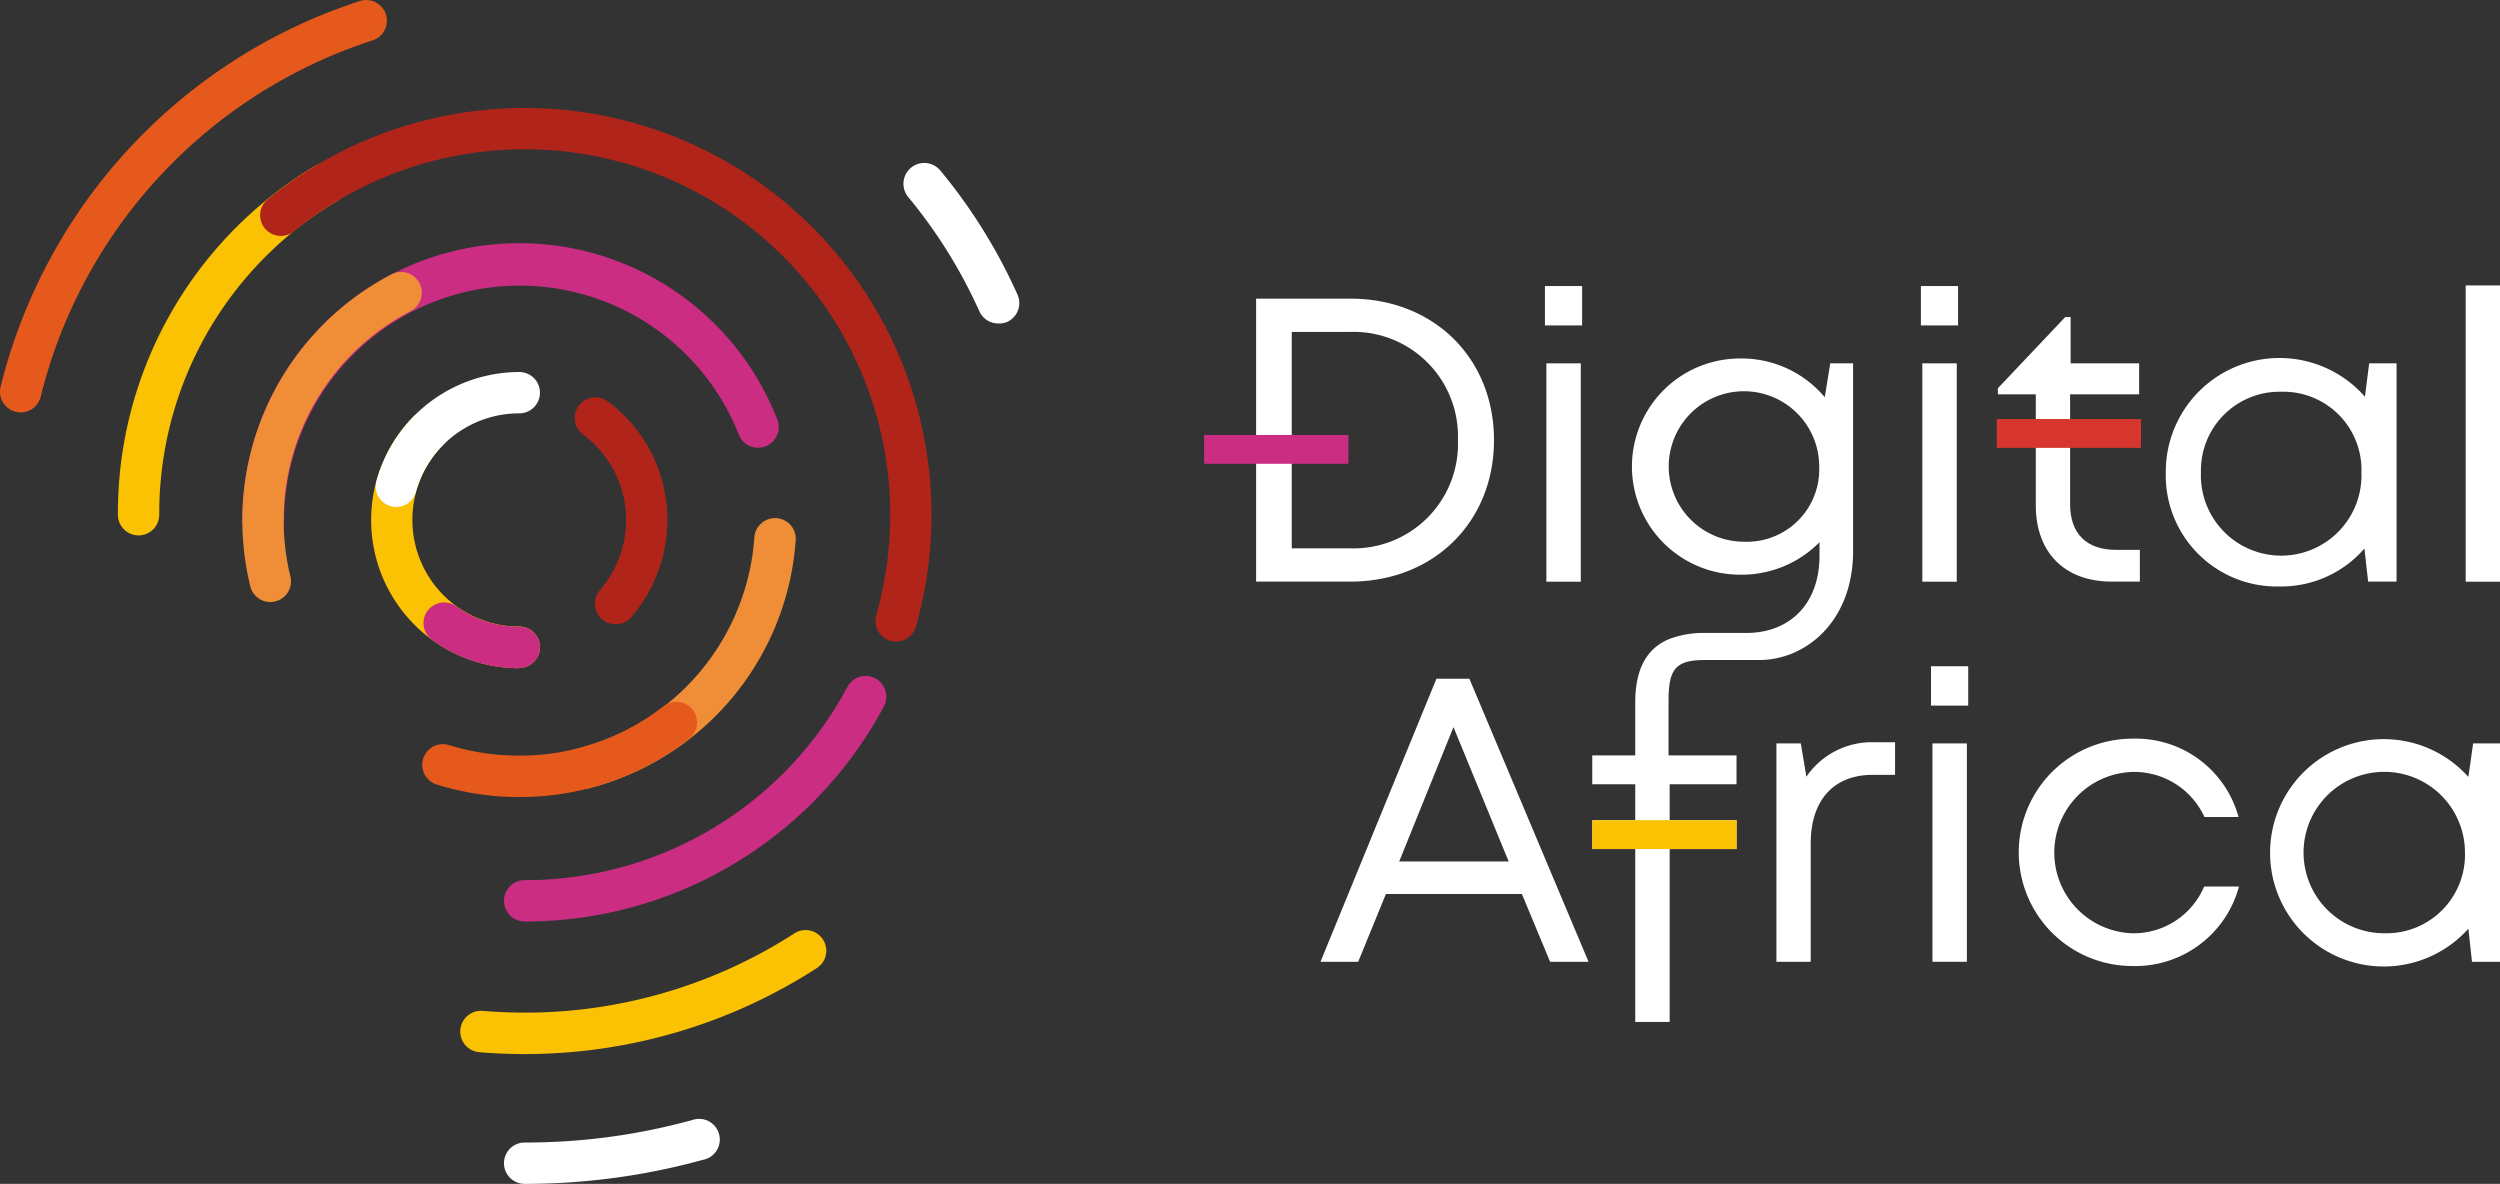<svg xmlns="http://www.w3.org/2000/svg" viewBox="0 0 241.92 114.56"><rect x="0" y="0" width="241.92" height="114.56" fill="#333333" stroke="none"/><defs><style>.cls-1{fill:#ffffff;}.cls-2{fill:#d7362e;}.cls-3{fill:#cb2d83;}.cls-4{fill:#fac202;}.cls-5{fill:#ef8e36;}.cls-6{fill:#b0241a;}.cls-7{fill:#e6591c;}</style></defs><g id="Calque_2" data-name="Calque 2"><g id="Calque_1-2" data-name="Calque 1"><path class="cls-1" d="M144.57,42.59c0-7.94-5.83-13.69-13.89-13.69h-9.13V56.28h9.13C138.73,56.28,144.57,50.53,144.57,42.59ZM125,53.06V32.12h5.59a10.11,10.11,0,0,1,10.49,10.47,10.11,10.11,0,0,1-10.49,10.47Z"/><rect class="cls-1" x="149.64" y="35.16" width="3.33" height="21.13"/><rect class="cls-1" x="149.5" y="27.68" width="3.6" height="3.81"/><rect class="cls-1" x="186.02" y="35.16" width="3.33" height="21.13"/><rect class="cls-1" x="185.88" y="27.68" width="3.6" height="3.81"/><path class="cls-1" d="M197,48.9c0,4.58,2.8,7.38,7.34,7.38h2.73V53.21h-2.3c-2.88,0-4.45-1.58-4.45-4.42V38.16H207v-3h-6.63V30.68h-.52l-6.52,6.89v.59H197Z"/><path class="cls-1" d="M220.52,56.75a10.66,10.66,0,0,0,8.28-3.67l.36,3.2h2.75V35.16h-2.65l-.41,3.23a11,11,0,0,0-19.27,7.33A10.74,10.74,0,0,0,220.52,56.75Zm.25-18.84a7.55,7.55,0,0,1,7.74,7.81,7.77,7.77,0,1,1-15.53,0A7.61,7.61,0,0,1,220.77,37.91Z"/><rect class="cls-1" x="238.6" y="27.62" width="3.33" height="28.67"/><path class="cls-1" d="M139,65.68,127.78,93.07h3.65l2.68-6.56h13.16L150,93.07h3.72L142.19,65.68Zm-3.6,17.68,5.25-13,5.34,13Z"/><path class="cls-1" d="M174.8,75.16l-.54-3.22H171.9V93.07h3.32V81.59c0-4.1,2.18-6.61,6-6.61h2.16V71.83h-1.87A7.68,7.68,0,0,0,174.8,75.16Z"/><rect class="cls-1" x="187" y="71.94" width="3.33" height="21.13"/><rect class="cls-1" x="186.86" y="64.47" width="3.6" height="3.81"/><path class="cls-1" d="M206.32,90.31a7.81,7.81,0,0,1,0-15.61,7.48,7.48,0,0,1,7,4.36h3.3a10.3,10.3,0,0,0-10.27-7.58,11,11,0,0,0,0,22,10.39,10.39,0,0,0,10.31-7.69h-3.37A7.41,7.41,0,0,1,206.32,90.31Z"/><path class="cls-1" d="M238.86,75.18a11,11,0,1,0,0,14.69l.35,3.2h2.75V71.94h-2.64Zm-8.08,15.13a7.81,7.81,0,1,1,7.75-7.8A7.6,7.6,0,0,1,230.78,90.31Z"/><rect class="cls-1" x="154.09" y="79.37" width="4.16" height="2.79"/><path class="cls-1" d="M177.11,35.16l-.53,3.28a10.51,10.51,0,0,0-8.2-3.75,10.46,10.46,0,0,0,0,20.92,10.58,10.58,0,0,0,7.69-3.14v1.29c0,4.68-2.87,7.49-7.1,7.49l-.95,0h-3a9.36,9.36,0,0,0-3.34.53c-2.36.89-3.44,3-3.44,6.2V73.1h-4.16v2.79h4.16v23h3.33V82.16h6.47V79.37h-6.47V75.89h6.47V73.1h-6.58V68c0-3,.45-4.13,3.44-4.13s3.23,0,5.33,0c4.52,0,9.09-3.74,9.09-10.55V35.16Zm-8.37,17.26h0a7.28,7.28,0,1,1,7.3-7.26A7,7,0,0,1,168.74,52.42Z"/><rect class="cls-2" x="193.22" y="40.55" width="13.96" height="2.79"/><rect class="cls-3" x="116.52" y="42.09" width="13.96" height="2.79"/><rect class="cls-4" x="154.09" y="79.37" width="13.96" height="2.79"/><path class="cls-4" d="M50.25,64.66A14.33,14.33,0,0,1,40.11,40.2,2,2,0,0,1,42.94,43a10.32,10.32,0,0,0,7.31,17.63,2,2,0,0,1,0,4Z"/><path class="cls-3" d="M25.45,52.33a2,2,0,0,1-2-2A26.8,26.8,0,0,1,75.22,40.6a2,2,0,1,1-3.73,1.45,22.8,22.8,0,0,0-44,8.28A2,2,0,0,1,25.45,52.33Z"/><path class="cls-5" d="M56.44,76.35A2,2,0,0,1,56,72.41,22.74,22.74,0,0,0,73,52a2,2,0,0,1,4,.28,26.73,26.73,0,0,1-20,24A2.14,2.14,0,0,1,56.44,76.35Z"/><path class="cls-1" d="M38.36,49.06a2.5,2.5,0,0,1-.54-.07,2,2,0,0,1-1.39-2.46A14.36,14.36,0,0,1,50.25,36a2,2,0,0,1,0,4,10.36,10.36,0,0,0-10,7.59A2,2,0,0,1,38.36,49.06Z"/><path class="cls-3" d="M50.25,64.66a14.21,14.21,0,0,1-8.53-2.81,2,2,0,0,1,2.38-3.21,10.28,10.28,0,0,0,6.15,2,2,2,0,0,1,0,4Z"/><path class="cls-6" d="M59.57,60.41a2,2,0,0,1-1.51-3.31,10.37,10.37,0,0,0,2.52-6.77,10.24,10.24,0,0,0-4.12-8.25,2,2,0,1,1,2.41-3.19,14.21,14.21,0,0,1,5.71,11.44,14.39,14.39,0,0,1-3.5,9.39A2,2,0,0,1,59.57,60.41Z"/><path class="cls-5" d="M26.16,58.26a2,2,0,0,1-1.94-1.53A26.83,26.83,0,0,1,37.89,26.55a2,2,0,0,1,1.85,3.55A22.73,22.73,0,0,0,27.45,50.33a23.09,23.09,0,0,0,.65,5.45,2,2,0,0,1-1.46,2.42A2,2,0,0,1,26.16,58.26Z"/><path class="cls-7" d="M50.25,77.13a26.81,26.81,0,0,1-7.92-1.19,2,2,0,1,1,1.18-3.82,22.83,22.83,0,0,0,6.74,1,22.59,22.59,0,0,0,13.94-4.76,2,2,0,1,1,2.45,3.16A26.5,26.5,0,0,1,50.25,77.13Z"/><path class="cls-4" d="M13.41,51.81a2,2,0,0,1-2-2A39.09,39.09,0,0,1,30.47,16.07a2,2,0,1,1,2.07,3.43A35.12,35.12,0,0,0,15.41,49.81,2,2,0,0,1,13.41,51.81Z"/><path class="cls-3" d="M50.77,89.17a2,2,0,1,1,0-4A35.31,35.31,0,0,0,82,66.47a2,2,0,1,1,3.53,1.89A39.33,39.33,0,0,1,50.77,89.17Z"/><path class="cls-7" d="M2,39.91a2,2,0,0,1-.47-.06A2,2,0,0,1,.06,37.43,52.45,52.45,0,0,1,34.83.1a2,2,0,1,1,1.22,3.81A48.45,48.45,0,0,0,3.94,38.38,2,2,0,0,1,2,39.91Z"/><path class="cls-4" d="M50.77,102c-1.46,0-2.94-.06-4.39-.18a2,2,0,0,1,.33-4c1.34.11,2.71.17,4.06.17a48.07,48.07,0,0,0,26.12-7.68,2,2,0,0,1,2.17,3.36A52.05,52.05,0,0,1,50.77,102Z"/><path class="cls-1" d="M96.6,31.3a2,2,0,0,1-1.83-1.18,48.41,48.41,0,0,0-6.89-11.06A2,2,0,0,1,91,16.51a52.28,52.28,0,0,1,7.46,12,2,2,0,0,1-1,2.64A2,2,0,0,1,96.6,31.3Z"/><path class="cls-1" d="M50.77,114.56a2,2,0,0,1,0-4A60.7,60.7,0,0,0,67,108.38,2,2,0,1,1,68,112.24,64.91,64.91,0,0,1,50.77,114.56Z"/><path class="cls-6" d="M86.71,62.08a2.09,2.09,0,0,1-.55-.08,2,2,0,0,1-1.37-2.47A35.38,35.38,0,0,0,28.44,22.38a2,2,0,0,1-2.53-3.1A39.38,39.38,0,0,1,88.63,60.63,2,2,0,0,1,86.71,62.08Z"/></g></g></svg>
